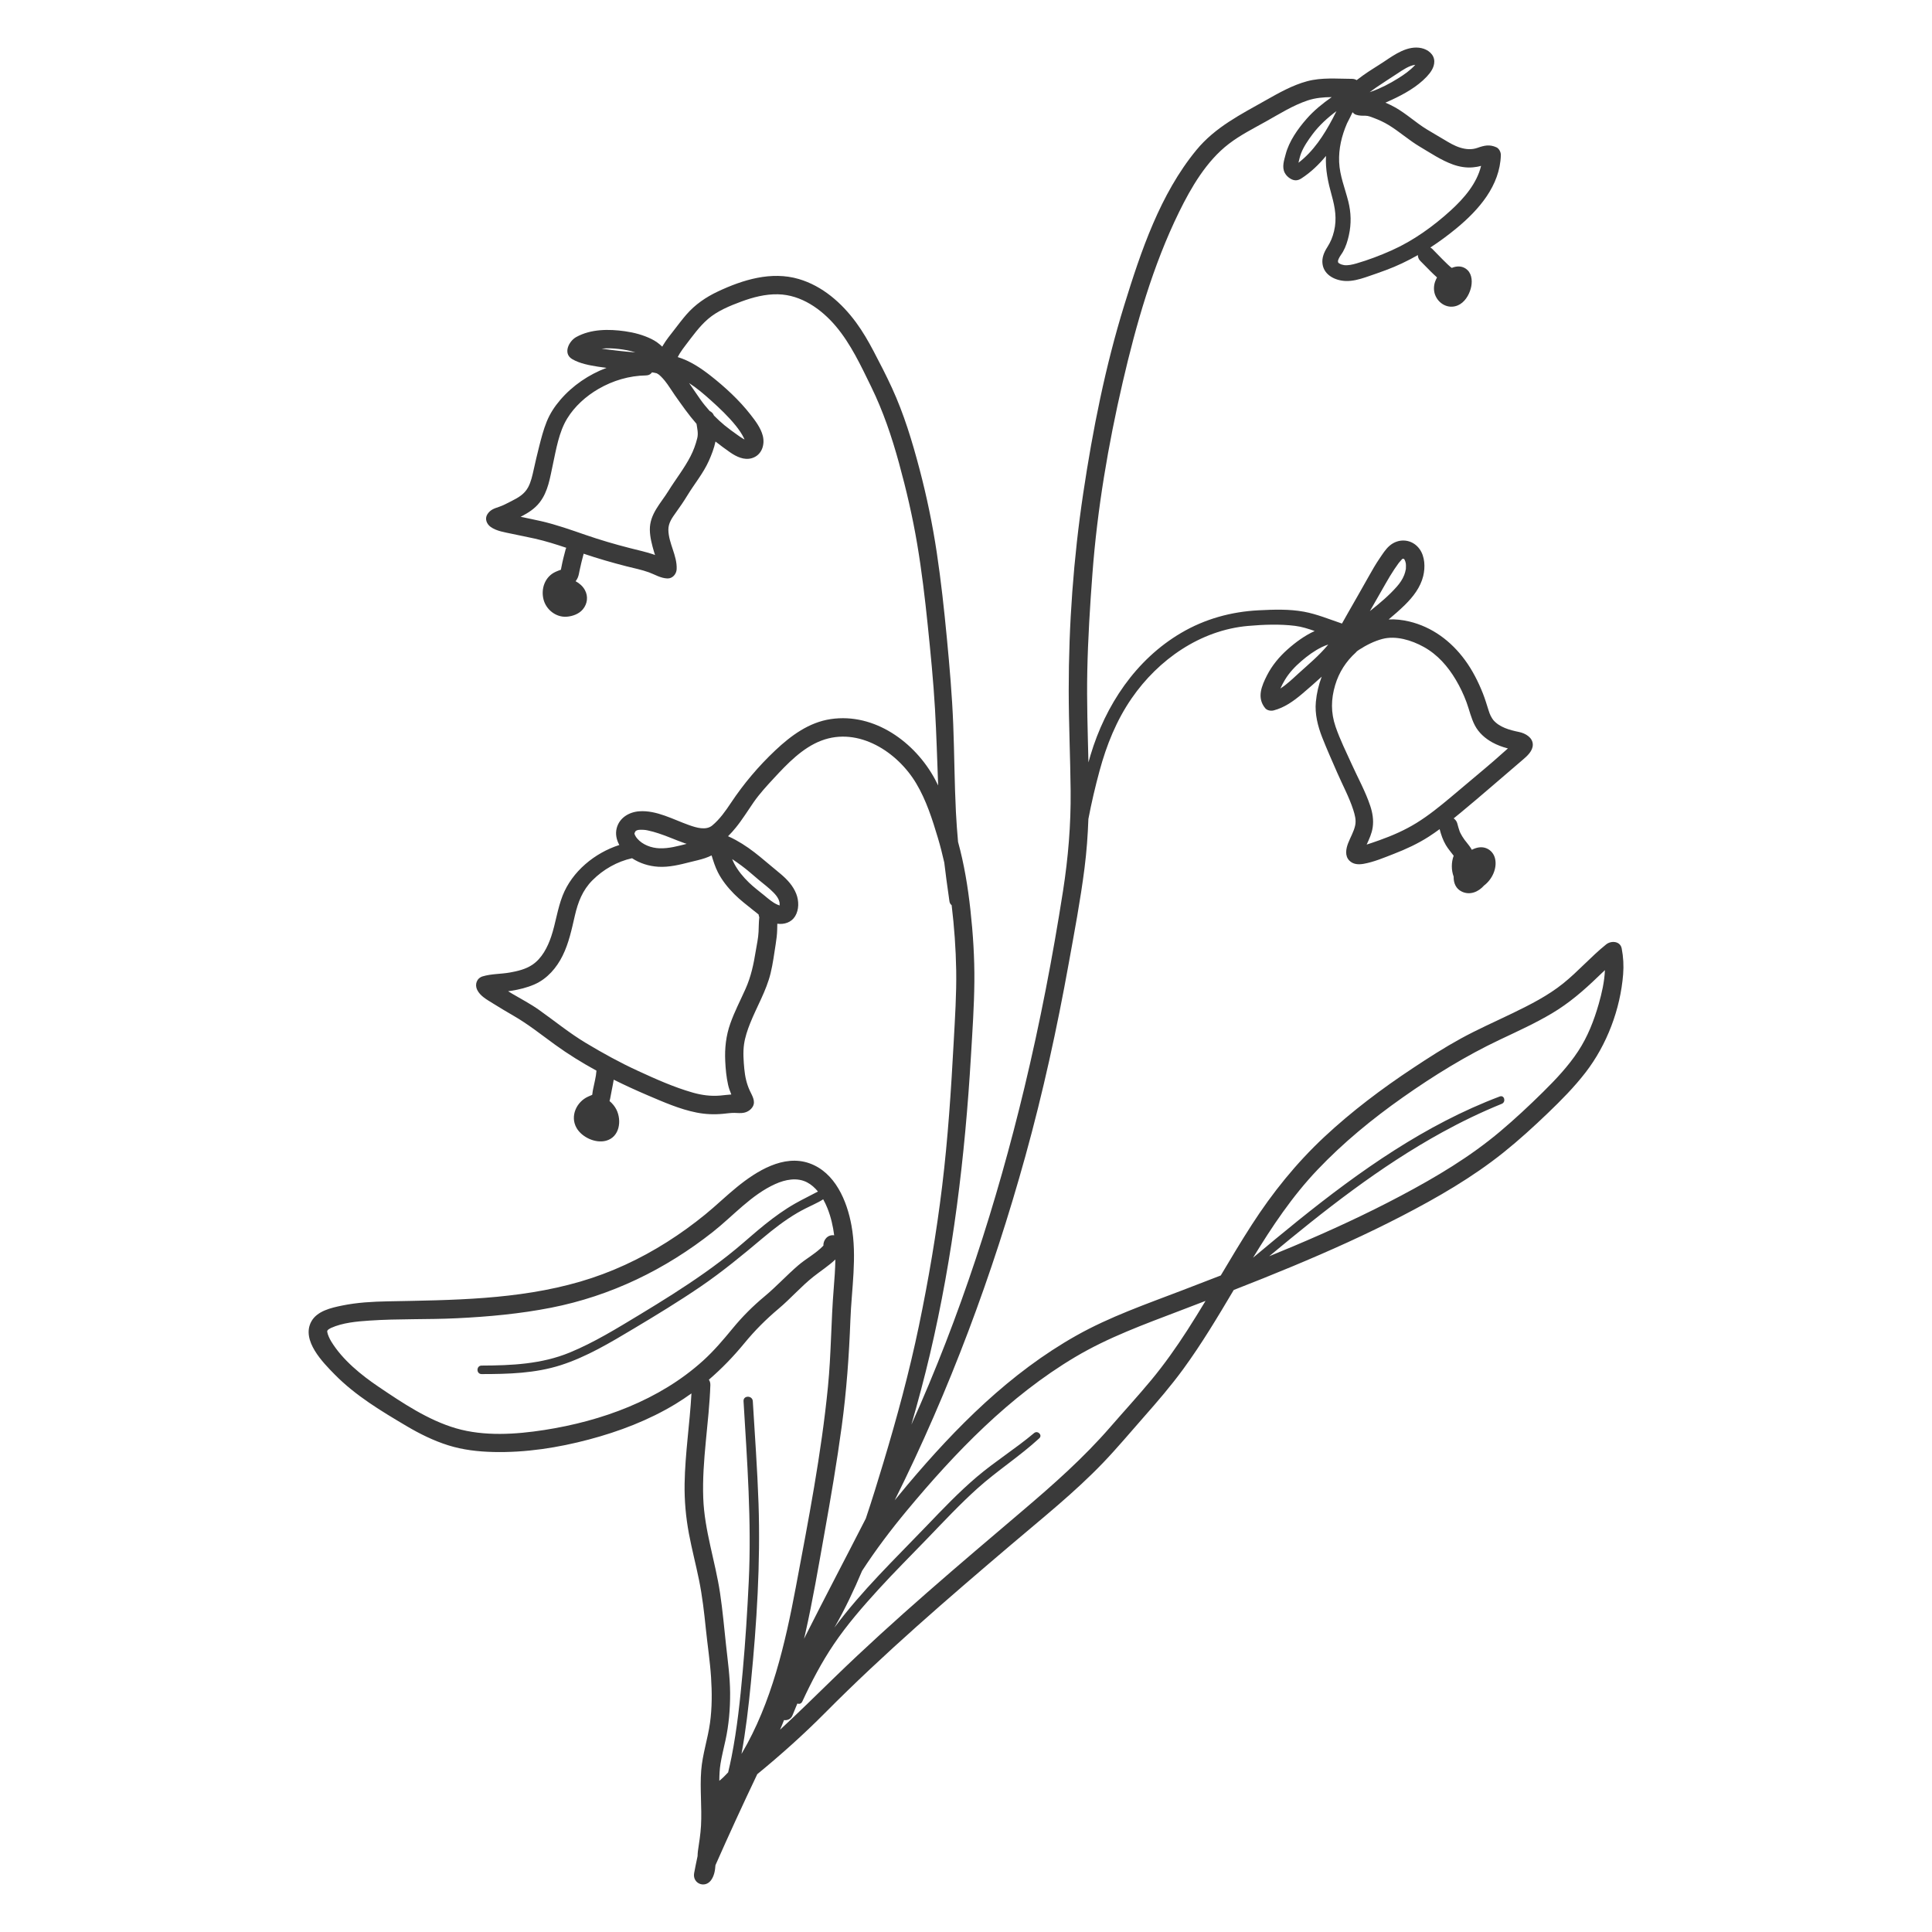 <?xml version="1.0" encoding="utf-8"?>
<!-- Generator: Adobe Illustrator 16.0.0, SVG Export Plug-In . SVG Version: 6.00 Build 0)  -->
<!DOCTYPE svg PUBLIC "-//W3C//DTD SVG 1.1//EN" "http://www.w3.org/Graphics/SVG/1.1/DTD/svg11.dtd">
<svg version="1.1" id="圖層_1" xmlns="http://www.w3.org/2000/svg" xmlns:xlink="http://www.w3.org/1999/xlink" x="0px" y="0px"
	 width="300px" height="300px" viewBox="0 0 300 300" enable-background="new 0 0 300 300" xml:space="preserve">
<path fill="#3A3A3A" d="M249.408,146.644c-2.359,1.892-4.346,4.194-6.705,6.084c-2.34,1.876-5.082,3.27-7.771,4.573
	c-2.711,1.313-5.475,2.527-8.119,3.977c-2.533,1.389-4.979,2.962-7.385,4.556c-4.85,3.208-9.523,6.726-13.777,10.696
	c-4.365,4.077-8.057,8.66-11.289,13.674c-1.664,2.579-3.234,5.213-4.803,7.851c-2.004,0.779-4.01,1.553-6.018,2.32
	c-5.555,2.128-11.2,4.08-16.4,7.007c-10.311,5.802-18.693,14.239-26.258,23.218c-0.657,0.779-1.307,1.567-1.952,2.36
	c8.525-17.117,15.181-34.998,20.291-53.438c2.729-9.85,4.909-19.834,6.723-29.89c0.892-4.939,1.831-9.868,2.462-14.848
	c0.322-2.542,0.507-5.076,0.598-7.614c0.479-2.517,1.064-5.014,1.734-7.481c1.088-4.01,2.621-7.83,4.99-11.263
	c4.15-6.015,10.664-10.577,18.066-11.232c2.387-0.21,4.932-0.308,7.314-0.011c1.049,0.131,2.041,0.458,3.033,0.799
	c-1.543,0.71-2.939,1.728-4.205,2.852c-1.289,1.144-2.418,2.5-3.201,4.042c-0.84,1.653-1.605,3.465-0.281,5.086
	c0.301,0.367,0.889,0.462,1.322,0.35c1.678-0.438,3.076-1.44,4.385-2.541c1.039-0.876,2.064-1.782,3.074-2.699
	c-0.477,1.251-0.783,2.571-0.91,3.914c-0.18,1.885,0.303,3.772,0.984,5.516c0.729,1.854,1.549,3.683,2.344,5.508
	c0.832,1.909,1.836,3.755,2.479,5.741c0.248,0.779,0.475,1.586,0.301,2.407c-0.207,0.986-0.748,1.856-1.104,2.791
	c-0.33,0.859-0.525,1.946,0.189,2.677c0.592,0.604,1.4,0.648,2.188,0.514c1.602-0.275,3.223-0.968,4.73-1.553
	c1.881-0.729,3.721-1.578,5.42-2.669c0.576-0.369,1.135-0.764,1.689-1.167c0.221,0.851,0.506,1.692,0.953,2.452
	c0.387,0.66,0.842,1.141,1.227,1.676c-0.377,1.002-0.387,2.225-0.002,3.248c-0.029,0.953,0.324,1.881,1.285,2.331
	c1.268,0.592,2.574,0.022,3.43-0.953c1.252-0.937,2.059-2.664,1.719-4.161c-0.164-0.727-0.637-1.322-1.322-1.612
	c-0.73-0.308-1.51-0.161-2.199,0.177c-0.031,0.015-0.059,0.034-0.088,0.048c-0.24-0.431-0.553-0.819-0.859-1.205
	c-0.068-0.087-0.139-0.171-0.207-0.258c-0.018-0.022-0.043-0.056-0.063-0.082c-0.127-0.181-0.254-0.363-0.371-0.553
	c-0.094-0.156-0.186-0.316-0.266-0.48c-0.037-0.073-0.07-0.146-0.105-0.22c-0.004-0.012-0.006-0.019-0.014-0.037
	c-0.146-0.417-0.271-0.837-0.379-1.266c-0.08-0.316-0.289-0.586-0.559-0.777c0.377-0.303,0.752-0.609,1.123-0.917
	c3.24-2.677,6.393-5.454,9.592-8.174c0.688-0.583,1.572-1.368,1.572-2.35c0-1.125-1.174-1.779-2.133-1.974
	c-1.492-0.304-3.047-0.732-4.016-1.873c-0.098-0.114-0.256-0.375-0.404-0.662c-0.125-0.246-0.213-0.505-0.324-0.853
	c-0.277-0.872-0.535-1.744-0.871-2.595c-0.727-1.833-1.621-3.602-2.791-5.193c-2.15-2.928-5.08-5.13-8.654-5.984
	c-1.039-0.248-2.121-0.371-3.191-0.318c0.861-0.717,1.707-1.453,2.512-2.242c1.273-1.25,2.43-2.736,2.857-4.503
	c0.326-1.351,0.271-3.007-0.561-4.173c-1.131-1.584-3.26-1.776-4.705-0.492c-0.611,0.543-1.074,1.295-1.531,1.967
	c-0.59,0.864-1.111,1.772-1.621,2.682c-1.076,1.905-2.152,3.809-3.244,5.705c-0.322,0.559-0.635,1.128-0.957,1.695
	c-1.949-0.658-3.895-1.469-5.908-1.84c-2.303-0.424-4.707-0.335-7.037-0.218c-4.26,0.217-8.336,1.34-12.023,3.508
	c-7.061,4.15-11.755,11.234-14.072,18.969c-0.113,0.378-0.22,0.76-0.327,1.142c-0.11-4.715-0.274-9.43-0.179-14.146
	c0.103-5.072,0.422-10.162,0.803-15.221c0.75-9.979,2.443-19.943,4.701-29.688c2.076-8.955,4.684-18.116,8.742-26.396
	c1.895-3.864,4.262-7.933,7.729-10.594c1.781-1.368,3.807-2.383,5.758-3.475c2.098-1.172,4.174-2.494,6.463-3.261
	c1.232-0.413,2.488-0.517,3.756-0.527c-1.414,0.989-2.766,2.082-3.904,3.383c-1.361,1.556-2.711,3.464-3.242,5.486
	c-0.24,0.922-0.619,1.972-0.146,2.885c0.195,0.378,0.508,0.687,0.873,0.906c0.596,0.358,1.127,0.344,1.705-0.029
	c1.471-0.95,2.723-2.157,3.828-3.498c-0.119,2.111,0.328,4.125,0.891,6.144c0.521,1.875,0.822,3.618,0.359,5.538
	c-0.221,0.92-0.537,1.688-1.045,2.482c-0.51,0.795-0.881,1.671-0.742,2.634c0.25,1.752,2.035,2.58,3.641,2.625
	c1.037,0.029,2.088-0.259,3.061-0.585c1.047-0.352,2.092-0.717,3.125-1.1c1.73-0.64,3.385-1.434,4.975-2.339
	c0.002,0.326,0.121,0.649,0.375,0.9c0.549,0.543,1.082,1.104,1.629,1.651c0.314,0.315,0.641,0.615,0.969,0.916
	c-0.111,0.215-0.217,0.432-0.297,0.663c-0.221,0.623-0.24,1.376-0.014,2c0.521,1.438,2.068,2.301,3.539,1.68
	c1.043-0.439,1.719-1.545,2.012-2.603c0.258-0.931,0.242-2.15-0.498-2.873c-0.697-0.683-1.629-0.689-2.445-0.345
	c-0.037-0.027-0.09-0.063-0.123-0.085c-0.037-0.029-0.096-0.075-0.105-0.083c-0.141-0.118-0.273-0.242-0.406-0.366
	c-0.279-0.261-0.553-0.529-0.818-0.802c-0.531-0.536-1.047-1.083-1.58-1.616c-0.088-0.087-0.191-0.155-0.301-0.212
	c1.408-0.915,2.764-1.917,4.064-2.99c3.471-2.866,6.748-6.613,6.885-11.352c0.016-0.456-0.268-1.032-0.701-1.226
	c-1.064-0.478-1.881-0.279-2.928,0.09c-0.902,0.317-1.805,0.243-2.705-0.041c-0.893-0.28-1.699-0.765-2.496-1.246
	c-0.893-0.538-1.799-1.051-2.688-1.595c-1.713-1.049-3.18-2.442-4.938-3.422c-0.469-0.262-0.963-0.499-1.465-0.713
	c0.334-0.144,0.666-0.293,0.996-0.448c1.926-0.9,3.92-2.011,5.398-3.57c0.609-0.644,1.188-1.433,1.191-2.358
	c0.008-1.129-0.992-1.879-2.004-2.095c-2.117-0.451-4.133,0.986-5.793,2.096c-1.082,0.724-2.209,1.379-3.268,2.14
	c-0.332,0.238-0.66,0.483-0.986,0.736c-0.199-0.12-0.438-0.197-0.729-0.198c-2.328-0.007-4.691-0.243-6.971,0.371
	c-2.25,0.607-4.342,1.784-6.357,2.924c-3.934,2.224-7.906,4.2-10.83,7.754c-5.639,6.851-8.607,15.7-11.195,24.065
	c-2.952,9.543-4.903,19.377-6.381,29.248c-1.51,10.083-2.258,20.398-2.252,30.596c0.004,5.203,0.246,10.401,0.298,15.603
	c0.052,5.235-0.38,10.399-1.187,15.571c-1.6,10.229-3.572,20.442-5.989,30.51c-4.286,17.848-9.991,35.563-17.553,52.33
	c1.047-3.623,2.021-7.269,2.885-10.939c3.582-15.222,5.443-30.713,6.364-46.305c0.227-3.831,0.494-7.671,0.53-11.51
	c0.035-3.733-0.206-7.483-0.615-11.192c-0.391-3.554-0.97-7.096-1.919-10.546c-0.134-1.534-0.252-3.07-0.33-4.609
	c-0.229-4.542-0.238-9.094-0.418-13.639c-0.177-4.486-0.566-8.951-0.991-13.419c-0.423-4.441-0.905-8.878-1.57-13.291
	c-0.658-4.365-1.551-8.67-2.676-12.937c-1.133-4.299-2.416-8.538-4.274-12.586c-0.885-1.927-1.859-3.815-2.846-5.692
	c-0.816-1.552-1.697-3.076-2.738-4.49c-2.23-3.028-5.219-5.657-8.892-6.735c-4.257-1.25-8.68,0.113-12.552,1.936
	c-1.865,0.877-3.531,2.019-4.89,3.579c-0.659,0.756-1.26,1.56-1.873,2.354c-0.605,0.784-1.243,1.553-1.75,2.407
	c-0.044,0.074-0.086,0.151-0.129,0.227c-0.484-0.457-1.014-0.861-1.669-1.182c-1.301-0.637-2.683-1.003-4.112-1.207
	c-2.512-0.357-5.289-0.367-7.581,0.899c-1.131,0.625-2.106,2.549-0.625,3.424c1.172,0.693,2.692,0.967,4.018,1.177
	c0.435,0.069,0.873,0.124,1.31,0.182c-2.753,1.042-5.258,2.74-7.174,4.971c-0.882,1.027-1.605,2.132-2.113,3.388
	c-0.514,1.27-0.855,2.606-1.19,3.932c-0.291,1.153-0.564,2.306-0.818,3.467c-0.208,0.95-0.436,1.976-0.871,2.78
	c-0.587,1.086-1.521,1.61-2.637,2.176c-0.614,0.312-1.253,0.658-1.903,0.876c-0.748,0.251-1.354,0.447-1.797,1.155
	c-0.436,0.696-0.099,1.511,0.511,1.949c0.939,0.673,2.208,0.834,3.312,1.077c1.19,0.261,2.39,0.483,3.579,0.751
	c1.647,0.374,3.253,0.879,4.851,1.417c-0.037,0.076-0.069,0.156-0.093,0.242c-0.246,0.909-0.481,1.827-0.656,2.752
	c-0.006,0.028-0.047,0.25-0.079,0.411c-0.005,0.003-0.01,0.006-0.016,0.008s-0.008,0.004-0.014,0.005
	c-0.26,0.089-0.516,0.19-0.768,0.301c-1.654,0.735-2.329,2.583-1.909,4.281c0.396,1.598,1.928,2.821,3.597,2.703
	c0.915-0.065,1.901-0.417,2.506-1.135c0.724-0.86,0.872-2.017,0.324-3.012c-0.331-0.602-0.844-1.039-1.436-1.363
	c0.132-0.169,0.247-0.353,0.336-0.563c0.15-0.355,0.199-0.721,0.277-1.095c0.178-0.848,0.385-1.691,0.611-2.527
	c0.008-0.03,0.009-0.061,0.015-0.09c2.197,0.742,4.412,1.383,6.66,1.958c1.157,0.294,2.367,0.533,3.491,0.94
	c0.89,0.324,1.805,0.91,2.862,0.947c0.802,0.026,1.4-0.681,1.436-1.436c0.101-2.115-1.26-4.016-1.286-6.118
	c-0.012-1.032,0.575-1.862,1.158-2.668c0.641-0.885,1.248-1.771,1.816-2.706c1.092-1.794,2.443-3.397,3.309-5.329
	c0.43-0.961,0.818-1.971,1.034-3.006c0.742,0.583,1.499,1.148,2.274,1.684c0.979,0.676,2.188,1.269,3.4,0.893
	c1.5-0.465,2.032-2.059,1.669-3.472c-0.313-1.221-1.149-2.318-1.912-3.294c-1.756-2.249-3.955-4.273-6.196-6.033
	c-1.521-1.194-3.235-2.327-5.1-2.891c0.096-0.191,0.218-0.408,0.331-0.588c0.268-0.428,0.568-0.836,0.875-1.236
	c1.089-1.419,2.15-2.933,3.515-4.104c1.444-1.239,3.363-2.03,5.13-2.684c1.835-0.678,3.749-1.181,5.719-1.137
	c3.6,0.08,6.74,2.302,8.989,4.967c2.323,2.753,3.907,6.167,5.478,9.381c1.865,3.813,3.203,7.781,4.324,11.87
	c1.135,4.136,2.104,8.303,2.818,12.534c0.708,4.194,1.21,8.421,1.645,12.652c0.443,4.317,0.873,8.64,1.124,12.973
	c0.229,3.961,0.337,7.927,0.491,11.892c-0.157-0.325-0.319-0.647-0.49-0.964c-3.101-5.754-9.388-10.339-16.174-9.344
	c-3.391,0.499-6.186,2.562-8.619,4.853c-2.61,2.458-4.916,5.186-6.899,8.167c-0.834,1.253-1.726,2.527-2.895,3.5
	c-0.963,0.8-2.436,0.355-3.588-0.051c-2.451-0.863-5.061-2.346-7.752-2.15c-1.583,0.116-3.082,1.005-3.499,2.628
	c-0.233,0.907-0.028,1.811,0.41,2.605c-3.84,1.233-7.335,4.118-8.808,7.864c-0.808,2.052-1.068,4.262-1.771,6.347
	c-0.557,1.653-1.449,3.405-2.941,4.396c-1.04,0.691-2.277,0.981-3.492,1.197c-1.392,0.249-2.847,0.185-4.207,0.594
	c-0.931,0.279-1.263,1.262-0.854,2.097c0.472,0.961,1.498,1.51,2.367,2.054c1.067,0.667,2.14,1.313,3.231,1.939
	c2.291,1.315,4.328,2.949,6.461,4.497c2.061,1.496,4.231,2.833,6.466,4.057c-0.002,0.021-0.007,0.039-0.009,0.059
	c-0.064,0.905-0.335,1.901-0.532,2.881c-0.047,0.23-0.073,0.465-0.104,0.699c-0.005,0.025-0.012,0.068-0.019,0.109
	c-0.013,0.007-0.027,0.016-0.04,0.021c-0.076,0.038-0.155,0.07-0.232,0.105c0.286-0.128-0.289,0.12-0.354,0.149
	c-1.813,0.813-2.841,3.031-1.815,4.851c0.824,1.464,2.933,2.443,4.58,2.007c2.12-0.563,2.471-3.122,1.622-4.834
	c-0.245-0.492-0.621-0.955-1.072-1.332c0.033-0.11,0.07-0.22,0.09-0.336c0.133-0.813,0.387-1.894,0.562-2.98
	c1.741,0.867,3.511,1.675,5.294,2.436c2.438,1.037,4.96,2.156,7.571,2.669c1.375,0.27,2.721,0.328,4.113,0.194
	c0.579-0.056,1.166-0.146,1.749-0.142c0.514,0.004,0.998,0.082,1.511-0.029c0.563-0.122,1.063-0.451,1.355-0.954
	c0.482-0.834-0.12-1.722-0.471-2.486c-0.497-1.081-0.736-2.197-0.846-3.378c-0.115-1.243-0.217-2.559-0.041-3.8
	c0.161-1.127,0.535-2.229,0.956-3.283c1.037-2.597,2.495-5.005,3.166-7.743c0.362-1.478,0.553-3.016,0.793-4.519
	c0.12-0.748,0.215-1.5,0.233-2.258c0.008-0.31,0.008-0.619,0.019-0.925c1.066,0.148,2.183-0.193,2.772-1.17
	c0.614-1.016,0.594-2.379,0.172-3.461c-0.488-1.252-1.399-2.233-2.413-3.087c-1.064-0.896-2.133-1.791-3.208-2.672
	c-1.184-0.971-2.427-1.873-3.773-2.605c-0.383-0.208-0.787-0.411-1.201-0.59c0.439-0.425,0.84-0.889,1.209-1.341
	c1.013-1.244,1.845-2.612,2.759-3.927c0.933-1.342,2.055-2.557,3.163-3.753c2.075-2.242,4.423-4.706,7.34-5.818
	c5.782-2.208,11.852,1.756,14.759,6.652c1.563,2.631,2.491,5.559,3.364,8.476c0.375,1.256,0.693,2.526,0.983,3.801
	c0.109,0.901,0.22,1.802,0.34,2.702c0.148,1.106,0.303,2.212,0.462,3.316c0.039,0.267,0.167,0.464,0.343,0.602
	c0.403,3.354,0.651,6.743,0.706,10.12c0.06,3.701-0.188,7.398-0.387,11.091c-0.405,7.486-0.89,14.973-1.794,22.418
	c-0.884,7.279-2.118,14.525-3.611,21.704c-1.494,7.184-3.419,14.275-5.536,21.299c-0.866,2.875-1.75,5.753-2.708,8.604
	c-3.106,6.086-6.298,12.13-9.371,18.231c-0.074,0.147-0.147,0.296-0.221,0.443c0.063-0.263,0.128-0.525,0.188-0.791
	c1.165-5.143,2.041-10.352,2.97-15.542c0.991-5.535,1.939-11.077,2.694-16.65c0.745-5.491,1.139-10.967,1.346-16.502
	c0.183-4.889,1.054-9.805,0.172-14.668c-0.699-3.859-2.545-8.267-6.53-9.681c-4.024-1.429-8.232,1.231-11.234,3.669
	c-1.697,1.377-3.263,2.906-4.958,4.286c-1.884,1.536-3.857,2.96-5.909,4.262c-4.2,2.663-8.717,4.766-13.495,6.158
	c-9.73,2.835-19.875,2.866-29.917,3.062c-2.355,0.046-4.73,0.177-7.043,0.651c-1.69,0.348-3.902,0.834-4.797,2.489
	c-1.587,2.936,1.804,6.358,3.668,8.25c3.228,3.272,7.209,5.657,11.141,7.984c2.036,1.205,4.183,2.262,6.443,2.976
	c2.275,0.718,4.648,0.985,7.025,1.043c4.988,0.119,10.019-0.661,14.831-1.938c4.693-1.245,9.28-2.992,13.443-5.512
	c0.857-0.52,1.679-1.074,2.481-1.648c-0.257,4.687-0.989,9.343-1.063,14.04c-0.041,2.606,0.191,5.184,0.671,7.745
	c0.452,2.411,1.079,4.786,1.568,7.189c0.51,2.507,0.799,5.04,1.059,7.581c0.256,2.501,0.645,5,0.809,7.508
	c0.153,2.34,0.16,4.753-0.161,7.081c-0.344,2.497-1.176,4.895-1.37,7.42c-0.218,2.847,0.127,5.705-0.029,8.553
	c-0.072,1.33-0.289,2.633-0.48,3.949c-0.034,0.241-0.046,0.506-0.053,0.78c-0.186,0.872-0.366,1.746-0.53,2.624
	c-0.306,1.629,1.668,2.45,2.63,1.108c0.487-0.681,0.623-1.496,0.675-2.315c2.094-4.748,4.266-9.456,6.493-14.137
	c3.66-3.001,7.188-6.154,10.527-9.52c4.599-4.636,9.378-9.088,14.25-13.436c4.835-4.315,9.761-8.527,14.699-12.727
	c4.838-4.113,9.839-8.098,14.24-12.691c2.19-2.285,4.225-4.727,6.32-7.101c2.123-2.404,4.217-4.84,6.111-7.432
	c2.865-3.924,5.359-8.101,7.838-12.279c3.057-1.193,6.105-2.41,9.135-3.675c5.76-2.401,11.461-4.956,17.002-7.83
	c5.514-2.861,10.912-5.968,15.768-9.858c2.389-1.914,4.652-3.975,6.859-6.094c2.076-1.992,4.104-4.035,5.863-6.315
	c3.322-4.302,5.408-9.823,5.84-15.247c0.105-1.347,0.035-2.684-0.223-4.011C251.588,146.109,250.172,146.032,249.408,146.644z
	 M215.143,90.643c0.441-0.769,0.887-1.533,1.381-2.268c0.221-0.332,0.451-0.659,0.688-0.98c0.113-0.154,0.447-0.487,0.508-0.579
	c0.008-0.009,0.027-0.026,0.049-0.042c0.025,0.018,0.186-0.001,0.127-0.021c0.07,0.015,0.115,0.038,0.152,0.076
	c0.014,0.025,0.049,0.084,0.078,0.135c0.004,0.021,0.092,0.221,0.1,0.248c0.025,0.09,0.047,0.183,0.064,0.274
	c0.004,0.019,0.006,0.03,0.008,0.045c0.01,0.095,0.014,0.191,0.018,0.288c0.002,0.144-0.004,0.286-0.01,0.43
	c-0.002,0.051-0.002,0.083-0.002,0.108c-0.006,0.019-0.008,0.032-0.016,0.062c-0.055,0.296-0.135,0.59-0.244,0.871
	c-0.252,0.65-0.66,1.247-1.119,1.771c-1.217,1.388-2.666,2.603-4.107,3.75c-0.033,0.028-0.068,0.056-0.104,0.083
	C213.525,93.477,214.334,92.059,215.143,90.643z M207.326,106.377c0.594-1.991,1.684-3.683,3.223-5.075
	c0.061-0.057,0.113-0.117,0.16-0.177c0.121-0.089,0.242-0.176,0.369-0.257c1.1-0.703,2.299-1.313,3.566-1.649
	c2.102-0.559,4.537,0.183,6.441,1.239c2.139,1.186,3.734,3.008,4.979,5.108c0.656,1.108,1.213,2.272,1.658,3.482
	c0.438,1.195,0.703,2.463,1.297,3.597c0.602,1.15,1.605,2.031,2.732,2.647c0.715,0.39,1.49,0.683,2.275,0.89
	c0.043,0.012,0.086,0.018,0.127,0.028c-0.277,0.245-0.555,0.49-0.832,0.737c-0.902,0.809-1.814,1.608-2.746,2.386
	c-1.764,1.475-3.516,2.967-5.279,4.443c-1.703,1.427-3.447,2.842-5.342,4.013c-1.799,1.111-3.73,1.957-5.719,2.667
	c-0.668,0.239-1.34,0.472-2.018,0.689c0.395-0.868,0.793-1.708,0.934-2.673c0.164-1.137-0.018-2.241-0.375-3.325
	c-0.742-2.239-1.9-4.311-2.869-6.454c-0.873-1.925-1.836-3.859-2.521-5.86C206.639,110.65,206.67,108.58,207.326,106.377z
	 M206.246,100.083c-0.035,0.044-0.068,0.089-0.105,0.133c-1.338,1.601-2.938,2.929-4.479,4.326c-0.883,0.8-1.803,1.711-2.846,2.37
	c0.213-0.466,0.453-0.928,0.715-1.36c0.668-1.108,1.553-2.041,2.529-2.883c0.975-0.841,2.02-1.609,3.178-2.181
	C205.563,100.326,205.904,100.197,206.246,100.083z M213.668,13.6c1.086-0.749,2.209-1.446,3.307-2.177
	c0.811-0.541,1.883-1.272,2.789-1.359c-0.016,0.017-0.031,0.036-0.047,0.053c-0.754,0.822-1.676,1.463-2.619,2.051
	c-1.295,0.811-2.701,1.542-4.145,2.049c-0.088,0.031-0.182,0.063-0.271,0.094C213.006,14.065,213.338,13.829,213.668,13.6z
	 M207.895,40.133c0.172-0.374,0.447-0.698,0.648-1.054c0.445-0.784,0.719-1.679,0.912-2.556c0.393-1.776,0.348-3.513-0.098-5.274
	c-0.514-2.034-1.322-3.958-1.416-6.081c-0.092-2.066,0.395-4.088,1.211-5.981c0.002-0.006,0.004-0.012,0.006-0.018
	c0.301-0.579,0.594-1.161,0.871-1.748c0.139,0.18,0.318,0.325,0.543,0.398c0.498,0.163,0.955,0.149,1.465,0.152
	c0.43,0.002,0.855,0.183,1.258,0.334c0.816,0.304,1.594,0.66,2.34,1.115c1.682,1.027,3.145,2.357,4.846,3.363
	c1.664,0.984,3.314,2.108,5.145,2.766c0.973,0.35,2.053,0.534,3.088,0.436c0.428-0.041,0.855-0.108,1.268-0.233
	c-0.654,2.732-2.635,5.027-4.68,6.895c-2.736,2.497-5.836,4.728-9.229,6.241c-1.754,0.783-3.623,1.493-5.469,2.026
	c-0.598,0.173-1.332,0.337-1.891,0.253c-0.26-0.04-0.51-0.122-0.682-0.223c-0.16-0.095-0.219-0.115-0.256-0.252
	c0.002-0.02-0.018-0.174-0.02-0.139C207.768,40.409,207.834,40.263,207.895,40.133z M207.525,17.256
	c-0.199,0.392-0.391,0.786-0.598,1.175c-1.35,2.557-2.986,5.074-5.303,6.842c0.123-0.492,0.223-0.992,0.408-1.468
	c0.404-1.041,1.113-2.067,1.779-2.959C204.848,19.46,206.139,18.289,207.525,17.256z M93.41,54.139
	c0.888-0.102,1.791-0.053,2.687,0.051c0.854,0.099,1.732,0.259,2.564,0.525c-0.883-0.063-1.761-0.139-2.641-0.247
	C95.165,54.363,94.283,54.275,93.41,54.139z M110.401,62.182c1.352,1.216,2.685,2.473,3.829,3.891
	c0.492,0.608,0.966,1.282,1.303,1.99c0.017,0.033,0.046,0.101,0.076,0.178c-0.091-0.045-0.175-0.09-0.224-0.118
	c-0.303-0.177-0.588-0.38-0.874-0.584c-0.67-0.478-1.34-0.954-1.978-1.477c-0.59-0.484-1.142-1-1.669-1.536
	c-0.129-0.332-0.373-0.566-0.667-0.706c-0.535-0.596-1.042-1.217-1.507-1.884c-0.568-0.813-1.125-1.634-1.688-2.453
	C108.226,60.271,109.319,61.208,110.401,62.182z M108.157,65.817c0.11,0.743,0.297,1.475,0.113,2.219
	c-0.24,0.977-0.585,1.918-1.045,2.812c-0.973,1.894-2.318,3.585-3.438,5.393c-1.2,1.937-2.911,3.584-2.88,6.028
	c0.015,1.161,0.335,2.35,0.661,3.457c0.045,0.153,0.096,0.308,0.147,0.461c-0.11-0.042-0.217-0.09-0.329-0.126
	c-1.173-0.381-2.392-0.651-3.585-0.955c-2.335-0.596-4.63-1.269-6.908-2.056c-2.251-0.778-4.499-1.576-6.823-2.116
	c-1.073-0.249-2.156-0.457-3.233-0.684c0.021-0.011,0.042-0.02,0.064-0.031c1.114-0.581,2.137-1.217,2.912-2.225
	c1.309-1.701,1.591-3.82,2.033-5.855c0.514-2.368,0.939-5.04,2.216-7.135c1.168-1.915,2.935-3.493,4.865-4.612
	c2.25-1.304,4.793-2.059,7.398-2.097c0.429-0.006,0.732-0.203,0.918-0.477c0.233,0.036,0.469,0.075,0.695,0.138
	c0.023,0.007,0.034,0.009,0.051,0.013c0.008,0.006,0.02,0.016,0.043,0.028c0.102,0.058,0.202,0.118,0.297,0.186
	c0.021,0.018,0.046,0.04,0.082,0.072c0.082,0.071,0.16,0.146,0.237,0.222c0.201,0.198,0.389,0.41,0.568,0.628
	c0.541,0.656,1.052,1.525,1.579,2.27C105.882,62.911,106.937,64.428,108.157,65.817z M98.65,129.099
	c0.195-0.181,0.32-0.206,0.661-0.253c-0.195,0.027,0.149-0.001,0.191-0.001c0.143,0.001,0.285,0,0.427,0.01
	c0.299,0.018,0.378,0.036,0.667,0.095c0.559,0.114,1.107,0.276,1.649,0.451c1.357,0.436,2.649,1.031,3.993,1.504
	c0.127,0.044,0.258,0.087,0.388,0.128c-1.377,0.35-2.761,0.736-4.195,0.691c-1.288-0.04-2.661-0.544-3.5-1.534
	c-0.23-0.272-0.443-0.668-0.405-0.817C98.547,129.295,98.718,129.036,98.65,129.099z M115.107,134.394
	c0.963,0.701,1.845,1.51,2.759,2.273c0.751,0.628,1.545,1.21,2.23,1.913c0.312,0.319,0.601,0.658,0.791,1.065
	c0.066,0.142,0.108,0.296,0.147,0.451c0.008,0.032,0.012,0.044,0.015,0.054c0.008,0.101,0.01,0.202,0.012,0.302
	c0.001,0.083,0.001,0.125,0,0.148c-0.026-0.017-0.296-0.106-0.338-0.124c-0.767-0.335-1.422-0.923-2.062-1.447
	c-0.805-0.658-1.632-1.274-2.38-1.999c-0.896-0.868-1.697-1.835-2.28-2.943c-0.117-0.222-0.216-0.453-0.309-0.686
	C114.197,133.73,114.674,134.078,115.107,134.394z M114.005,138.826c0.944,0.954,2.026,1.752,2.884,2.455
	c0.298,0.244,0.599,0.488,0.907,0.722c0.015,0.145,0.052,0.289,0.107,0.425c-0.085,0.753-0.08,1.508-0.115,2.274
	c-0.046,0.992-0.273,1.958-0.431,2.938c-0.331,2.061-0.737,4.001-1.594,5.919c-0.795,1.779-1.702,3.514-2.354,5.355
	c-0.678,1.91-0.892,3.846-0.795,5.864c0.058,1.223,0.173,2.469,0.442,3.665c0.117,0.52,0.298,1.018,0.503,1.508
	c-0.586,0.033-1.173,0.122-1.755,0.17c-1.46,0.118-2.837-0.065-4.242-0.466c-2.927-0.835-5.756-2.107-8.515-3.377
	c-2.789-1.281-5.449-2.75-8.08-4.329c-2.551-1.53-4.837-3.407-7.258-5.124c-1.329-0.943-2.776-1.696-4.179-2.521
	c-0.214-0.126-0.423-0.258-0.633-0.389c0.147-0.018,0.294-0.037,0.44-0.059c1.261-0.195,2.5-0.494,3.67-1.008
	c1.958-0.857,3.428-2.568,4.359-4.458c0.971-1.969,1.404-4.079,1.895-6.2c0.487-2.104,1.187-3.953,2.735-5.505
	c1.679-1.679,3.823-2.908,6.147-3.42c0,0,0.001,0,0.002,0c1.204,0.793,2.614,1.233,4.063,1.323c1.686,0.106,3.374-0.323,4.994-0.735
	c0.761-0.192,1.537-0.352,2.28-0.606c0.343-0.118,0.688-0.254,1.012-0.421c0.273,0.887,0.549,1.773,0.97,2.606
	C112.097,136.686,113.022,137.833,114.005,138.826z M84.503,222.053c-4.435,0.688-9.315,1.005-13.675-0.261
	c-4.32-1.253-8.304-3.929-12.003-6.425c-2.73-1.842-5.627-4.185-7.378-7.041c-0.275-0.449-0.552-1.055-0.619-1.446
	c-0.028-0.171-0.031-0.201,0.026-0.286c0.096-0.142,0.306-0.282,0.543-0.39c1.813-0.817,4.003-1.011,5.962-1.143
	c4.519-0.305,9.066-0.145,13.592-0.365c4.899-0.236,9.806-0.687,14.624-1.635c9.292-1.83,17.739-5.933,25.15-11.793
	c3.152-2.494,5.94-5.737,9.662-7.414c1.538-0.692,3.375-1.073,4.941-0.255c0.659,0.344,1.211,0.844,1.683,1.421
	c-1.169,0.631-2.368,1.198-3.527,1.855c-1.657,0.94-3.202,2.06-4.688,3.248c-1.542,1.234-3,2.564-4.521,3.822
	c-1.563,1.294-3.184,2.514-4.84,3.686c-3.274,2.315-6.68,4.438-10.111,6.512c-3.524,2.128-7.056,4.315-10.874,5.886
	c-4.361,1.793-9.01,2.002-13.666,2.018c-0.849,0.003-0.851,1.32,0,1.32c4.14,0.001,8.347-0.113,12.323-1.394
	c3.99-1.286,7.662-3.49,11.24-5.629c3.533-2.109,7.051-4.248,10.451-6.567c3.377-2.305,6.488-4.875,9.612-7.503
	c1.706-1.436,3.472-2.802,5.397-3.934c0.864-0.508,1.762-0.93,2.662-1.368c0.476-0.23,0.936-0.462,1.355-0.746
	c0.257,0.459,0.48,0.935,0.667,1.406c0.541,1.37,0.86,2.771,1.04,4.187c-1.046-0.149-1.714,0.769-1.676,1.604
	c-1.125,1.193-2.673,2.001-3.906,3.059c-1.796,1.541-3.396,3.297-5.217,4.812c-1.842,1.533-3.445,3.136-4.97,4.989
	c-1.442,1.751-2.895,3.469-4.581,4.997C102.408,217.416,93.428,220.667,84.503,222.053z M115.189,272.261
	c-0.017,0.028-0.034,0.056-0.051,0.083c0.673-3.643,1.094-7.329,1.457-11.015c0.91-9.25,1.504-18.59,1.188-27.885
	c-0.18-5.296-0.571-10.58-0.888-15.867c-0.056-0.921-1.495-0.927-1.439,0c0.56,9.338,1.258,18.65,0.809,28.01
	c-0.223,4.625-0.512,9.246-0.93,13.857c-0.405,4.479-0.869,8.973-1.744,13.388c-0.158,0.798-0.338,1.589-0.525,2.379
	c-0.422,0.467-0.875,0.909-1.371,1.313c0.007-0.881,0.042-1.763,0.183-2.631c0.198-1.22,0.501-2.418,0.767-3.624
	c0.535-2.436,0.741-4.912,0.727-7.403c-0.014-2.5-0.364-4.946-0.633-7.425c-0.291-2.688-0.527-5.382-0.927-8.058
	c-0.74-4.946-2.428-9.733-2.611-14.76c-0.215-5.874,0.906-11.688,1.104-17.545c0.012-0.344-0.079-0.623-0.233-0.839
	c1.988-1.707,3.813-3.594,5.51-5.659c1.64-1.997,3.351-3.707,5.324-5.368c1.875-1.578,3.497-3.461,5.418-4.98
	c1.153-0.911,2.358-1.678,3.391-2.66c-0.022,1.494-0.132,2.998-0.254,4.494c-0.415,5.077-0.396,10.179-0.895,15.251
	c-1.024,10.426-3.047,20.782-4.978,31.07C121.927,255.233,119.814,264.423,115.189,272.261z M184.363,206.563
	c-1.738,2.692-3.58,5.304-5.629,7.771c-2.053,2.47-4.228,4.838-6.333,7.263c-4.158,4.79-8.824,8.911-13.649,13.012
	c-4.934,4.193-9.875,8.379-14.748,12.645c-4.918,4.306-9.767,8.694-14.457,13.25c-2.802,2.722-5.567,5.449-8.422,8.085
	c0.218-0.494,0.421-0.994,0.619-1.494c0.5,0.068,1.063-0.13,1.303-0.716c0.253-0.617,0.51-1.233,0.763-1.851
	c0.285,0.103,0.609,0.033,0.776-0.328c1.421-3.069,2.988-6.07,4.884-8.875c2.047-3.031,4.464-5.807,6.924-8.507
	c2.49-2.731,5.113-5.331,7.675-7.993c2.524-2.622,5.015-5.286,7.725-7.72c3.063-2.751,6.556-4.977,9.583-7.769
	c0.547-0.504-0.253-1.274-0.808-0.808c-2.856,2.406-6.04,4.383-8.888,6.8c-2.775,2.358-5.29,4.997-7.808,7.623
	c-4.905,5.114-10.071,10.065-14.303,15.775c0.003-0.011,0.007-0.022,0.011-0.032c0.009-0.015,0.021-0.025,0.03-0.041
	c1.607-2.821,3-5.746,4.252-8.732c2.113-3.256,4.458-6.357,6.947-9.352c7.544-9.074,15.912-17.762,26.122-23.838
	c5.168-3.076,10.752-5.091,16.348-7.228c1.307-0.498,2.611-0.999,3.916-1.5C186.271,203.535,185.334,205.06,184.363,206.563z
	 M248.25,155.89c-0.736,2.576-1.705,5.071-3.18,7.318c-1.543,2.351-3.488,4.405-5.482,6.373c-2.131,2.102-4.32,4.148-6.607,6.078
	c-4.715,3.981-9.996,7.119-15.436,10.006c-5.453,2.895-11.072,5.474-16.76,7.872c-1.23,0.519-2.465,1.026-3.701,1.529
	c8.484-7.064,17.178-13.928,26.883-19.256c2.99-1.643,6.07-3.127,9.23-4.411c0.689-0.28,0.404-1.41-0.314-1.14
	c-11.57,4.368-21.723,11.548-31.295,19.252c-2.361,1.9-4.691,3.839-7.016,5.785c2.955-4.838,6.08-9.526,10.004-13.652
	c3.998-4.206,8.506-7.903,13.246-11.239c4.807-3.385,9.793-6.465,15.107-8.98c2.719-1.287,5.465-2.533,8.055-4.073
	c2.641-1.569,4.896-3.512,7.1-5.639c0.373-0.361,0.748-0.719,1.127-1.073C249.141,152.422,248.73,154.211,248.25,155.89z"/>
</svg>
